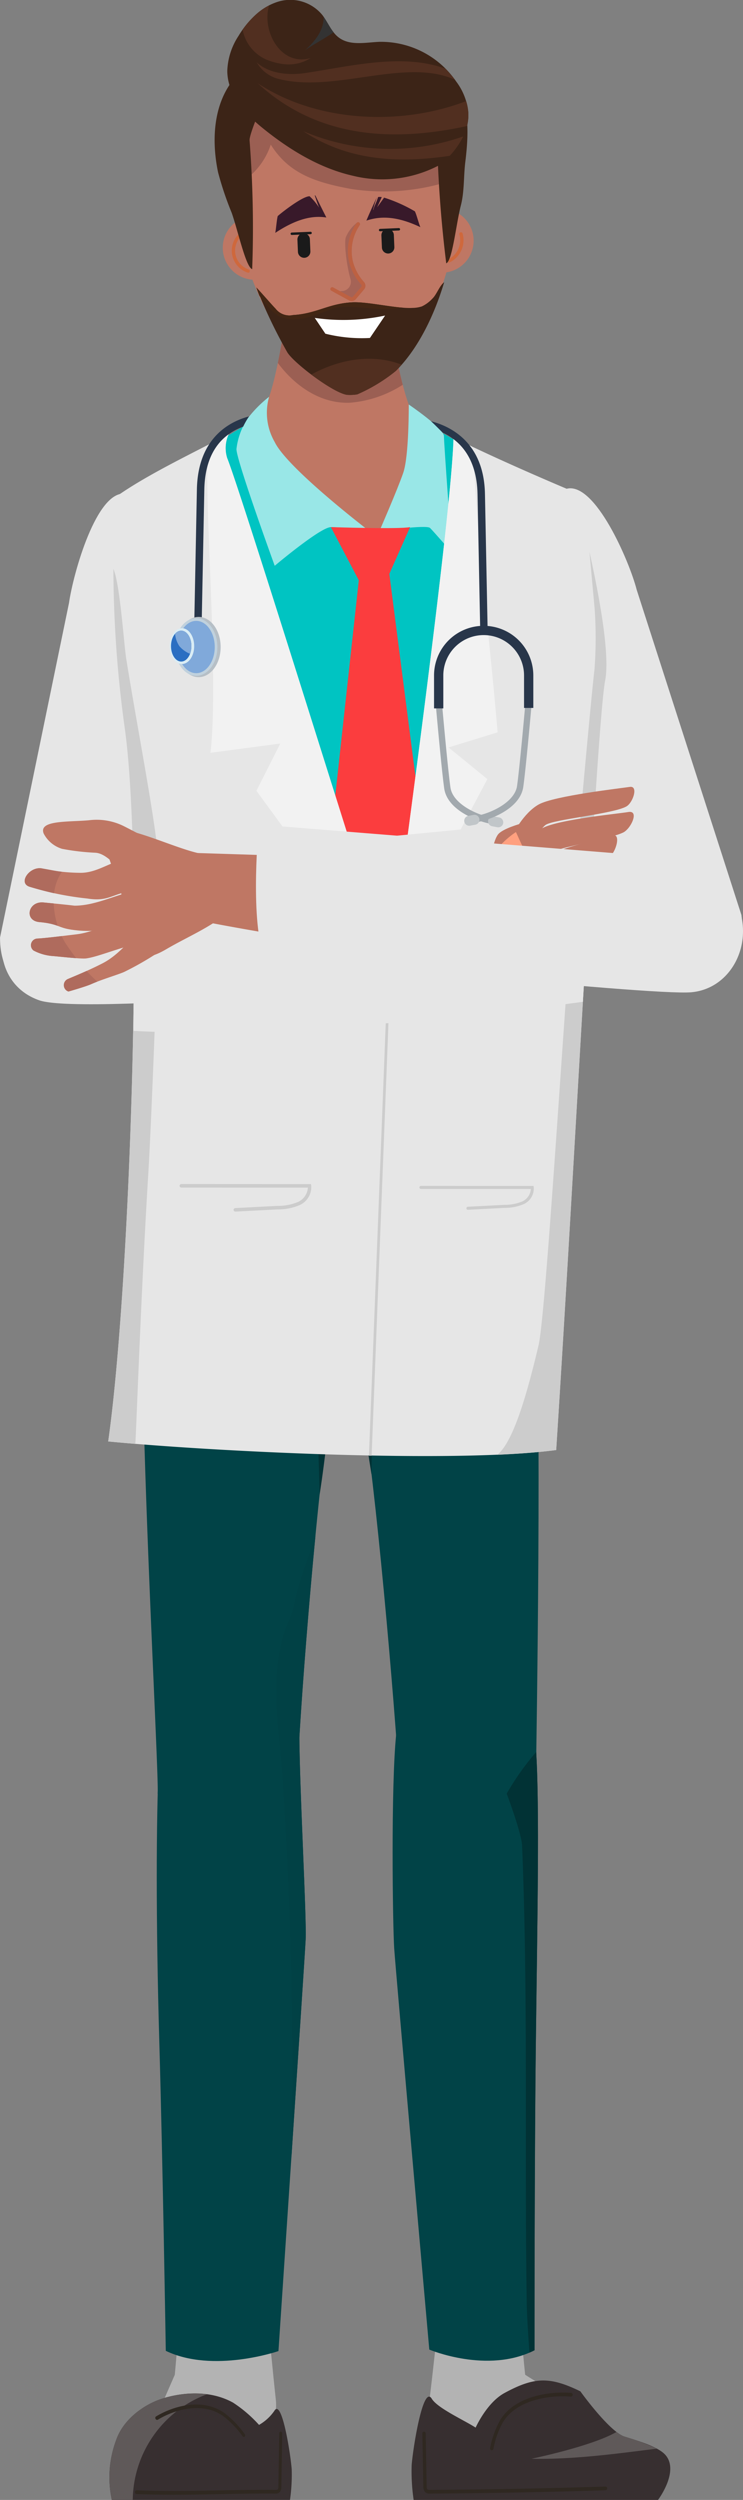 <svg id="doctor_man" data-name="doctor man" xmlns="http://www.w3.org/2000/svg" width="110.068" height="370.213" viewBox="0 0 110.068 370.213">
  <rect x="0" y="0" width="110.068" height="370.213" fill="#808080" stroke="none"/>
  <g id="Group_3520" data-name="Group 3520" transform="translate(25.371 45.953)">
    <g id="Group_3518" data-name="Group 3518">
      <path id="Path_4468" data-name="Path 4468" d="M1329.079,274.632c9.14-3.705,15.332-11.013,20.64-18.992-4.334-2.277-7.584-4.716-13.522-7.313-.614-.268-1.413-1.889-2.2-3.98-1.434-3.8-2.838-12.364-3.051-13.969h-15.005c-.192,1.448-1.354,9.165-2.633,12.82-.918,2.623-1.9,4.812-2.619,5.128-5.319,2.327-8.277,4.526-11.876,6.6C1306.982,264.309,1315.975,274.952,1329.079,274.632Z" transform="translate(-1298.81 -230.38)" fill="#bf7764"/>
    </g>
    <g id="Group_3519" data-name="Group 3519" transform="translate(15.787)">
      <path id="Path_4469" data-name="Path 4469" d="M1356.995,244.067a16.911,16.911,0,0,0,7.842-2.659c-1.08-4.171-1.988-9.763-2.155-11.028h-15.005c-.123.929-.645,4.434-1.341,7.794C1348.827,241.538,1352.624,244.235,1356.995,244.067Z" transform="translate(-1346.334 -230.38)" fill="#9b5f53"/>
    </g>
  </g>
  <g id="Group_3525" data-name="Group 3525" transform="translate(16.217 173.97)">
    <g id="Group_3522" data-name="Group 3522" transform="translate(0 169.98)">
      <g id="Group_3521" data-name="Group 3521">
        <path id="Path_4470" data-name="Path 4470" d="M1292.347,1141.274l2.673-6.118.678-7.723h13.144s.714,7.5,1.142,11.429-2.428,7.679-8,7.143S1292.347,1141.274,1292.347,1141.274Z" transform="translate(-1285.34 -1127.433)" fill="#b3b3b3"/>
        <path id="Path_4471" data-name="Path 4471" d="M1272.257,1165.89c1.1-3.121,4.181-5.207,6.585-6.021s6.895-1.6,10.716.516a19.411,19.411,0,0,1,3.851,3.3,6.926,6.926,0,0,0,2.278-2.092c1.073-1.807,2.33,5.947,2.561,8.611a25.977,25.977,0,0,1-.253,4.587H1271.6A15.793,15.793,0,0,1,1272.257,1165.89Z" transform="translate(-1271.254 -1148.532)" fill="#372f30"/>
        <path id="Path_4472" data-name="Path 4472" d="M1285.7,1159.146a15.73,15.73,0,0,0-6.86.727c-2.4.813-5.487,2.9-6.585,6.021a15.793,15.793,0,0,0-.654,8.9h3.1A16.929,16.929,0,0,1,1285.7,1159.146Z" transform="translate(-1271.254 -1148.534)" fill="#5f5959"/>
      </g>
      <path id="Path_4473" data-name="Path 4473" d="M1304.895,1168.765a.237.237,0,0,1-.286-.1,13.914,13.914,0,0,0-2.882-2.994c-2.976-2.107-7.07-1.018-9.671.56a.248.248,0,0,1-.325-.126.263.263,0,0,1,.054-.355c2.7-1.636,6.976-2.754,10.132-.519a14.509,14.509,0,0,1,3.02,3.129.285.285,0,0,1,0,.371A.181.181,0,0,1,1304.895,1168.765Z" transform="translate(-1284.899 -1151.841)" fill="#2f2821"/>
      <path id="Path_4474" data-name="Path 4474" d="M1303.477,1185.223h-.038c-7.644-.051-12.918.344-20.577.071a.257.257,0,0,1-.215-.284.248.248,0,0,1,.227-.268c7.655.273,12.927-.122,20.567-.071.145,0,.3-.005.373-.1a.844.844,0,0,0,.071-.421l.128-7.835a.252.252,0,0,1,.221-.271h0a.256.256,0,0,1,.216.282l-.128,7.835a1.354,1.354,0,0,1-.192.789A.77.77,0,0,1,1303.477,1185.223Z" transform="translate(-1278.862 -1159.898)" fill="#2f2821"/>
    </g>
    <g id="Group_3524" data-name="Group 3524" transform="translate(44.727 169.98)">
      <g id="Group_3523" data-name="Group 3523">
        <path id="Path_4475" data-name="Path 4475" d="M1436.649,1140.222s-5.859-3.279-8.6-5.065l-.765-7.723h-12.117s-.8,7.5-1.288,11.429,2.737,7.679,9.016,7.143S1436.649,1140.222,1436.649,1140.222Z" transform="translate(-1411.198 -1127.433)" fill="#b3b3b3"/>
        <path id="Path_4476" data-name="Path 4476" d="M1443.56,1164.318c-1.257-1.5-5.505-2.5-6.267-2.822-2.309-.972-6.37-6.642-6.37-6.642-4.525-2.192-6.792-2.158-11.228.245-2.047,1.109-3.565,3.611-4.287,5.129-1.714-1.106-5.648-2.875-6.5-4.281-1.245-2.053-2.705,6.754-2.972,9.781a28.847,28.847,0,0,0,.293,5.21h36.2S1445.6,1166.747,1443.56,1164.318Z" transform="translate(-1405.894 -1144.675)" fill="#372f30"/>
        <path id="Path_4477" data-name="Path 4477" d="M1478,1178.665a35.142,35.142,0,0,0-4.964-1.847,4.81,4.81,0,0,1-1.011-.623c-3.728,2.15-12.6,3.968-12.6,3.968C1465.617,1180.289,1471.811,1179.444,1478,1178.665Z" transform="translate(-1441.642 -1159.996)" fill="#5f5959"/>
      </g>
      <path id="Path_4478" data-name="Path 4478" d="M1441.245,1167.2a.255.255,0,0,0,.242-.212,12.821,12.821,0,0,1,1.419-3.961c1.956-3.207,6.639-4.043,10.054-3.779a.264.264,0,0,0,.266-.257.269.269,0,0,0-.231-.295c-3.549-.27-8.427.62-10.5,4.021a13.363,13.363,0,0,0-1.491,4.142.278.278,0,0,0,.184.333A.224.224,0,0,0,1441.245,1167.2Z" transform="translate(-1429.335 -1148.284)" fill="#2f2821"/>
      <path id="Path_4479" data-name="Path 4479" d="M1411.865,1185.223h.043c8.617-.051,17.365-.215,26-.488a.266.266,0,0,0,.242-.284.261.261,0,0,0-.256-.268c-8.63.273-17.373.437-25.987.488-.163,0-.343-.005-.42-.1a.763.763,0,0,1-.08-.421l-.145-7.835a.263.263,0,0,0-.249-.271h0a.265.265,0,0,0-.244.282l.145,7.835a1.231,1.231,0,0,0,.216.789A.928.928,0,0,0,1411.865,1185.223Z" transform="translate(-1409.145 -1159.898)" fill="#2f2821"/>
    </g>
    <path id="Path_4480" data-name="Path 4480" d="M1306.613,648.311a68.5,68.5,0,0,1,8.475,1.132l-.959,19.328c-1.763,8.64-4.5,39.994-5.291,55.945-.967,2.977-19.434,5.4-20.724,3.532.242-2.818-2.966-58.89-2.178-78.659C1286.119,645.023,1298.4,647.755,1306.613,648.311Z" transform="translate(-1280.976 -636.613)" fill="#014347"/>
    <path id="Path_4481" data-name="Path 4481" d="M1313.467,855.822c0,7.954,1.095,27.434.936,30.721s-4.03,60.968-4.03,60.968-9.659,3.341-16.689-.035c0,0-.449-28.026-.963-45.806s-.464-33.029-.069-41.246S1313.467,848.036,1313.467,855.822Z" transform="translate(-1285.34 -773.31)" fill="#014347"/>
    <path id="Path_4482" data-name="Path 4482" d="M1346.595,812.958c-.373-6.522-1.864-13.6-.186-20.5.373-2.05,1.491-3.727,1.863-5.59.692-3.6,2.1-6.889,3.165-10.252-.962,9.945-1.857,21.2-2.385,29.857.064,8.38,1.086,26.753.933,29.936-.08,1.668-1.117,17.349-2.119,32.388C1348.287,850.194,1347.791,831.544,1346.595,812.958Z" transform="translate(-1320.921 -723.176)" fill="#014145"/>
    <path id="Path_4483" data-name="Path 4483" d="M1385.2,648.969c-4.565.417-6.313,1.331-6.313,1.331l1.26,18.835c1.911,8.6,4.761,40.255,5.827,56.183,1.018,2.953,20.326,3.076,20.354-.547.02-2.608.937-55.022-.191-74.768C1405.873,645.443,1393.4,648.221,1385.2,648.969Z" transform="translate(-1343.13 -636.916)" fill="#014347"/>
    <path id="Path_4484" data-name="Path 4484" d="M1398.051,855.242c-.808,7.8-.513,28.437-.3,31.719s5.2,59.432,5.2,59.432,8.619,3.646,15.591.1c0,0-.019-28.031.2-45.82s.559-34.858.026-43.064S1398.851,847.515,1398.051,855.242Z" transform="translate(-1355.573 -772.413)" fill="#014347"/>
    <path id="Path_4485" data-name="Path 4485" d="M1450.667,886.822c-.186-2.05-2.275-7.583-2.275-7.583a39.722,39.722,0,0,1,4.367-6.161c.507,8.312.17,25.191-.045,42.777-.217,17.789-.2,45.82-.2,45.82-.249.127-.5.243-.753.352-.159-2.252-.31-4.5-.39-6.755C1451,932.722,1451.6,909.371,1450.667,886.822Z" transform="translate(-1389.548 -787.593)" fill="#013235"/>
    <path id="Path_4486" data-name="Path 4486" d="M1286.4,615.746v20.172c0,2.371,14.541,8.864,29.082,8.864s29.082-6.492,29.082-8.864V615.746Z" transform="translate(-1281.366 -615.746)" fill="#014347"/>
    <path id="Path_4487" data-name="Path 4487" d="M1325.605,635.047a106.853,106.853,0,0,0,18.955-2.3v-17H1286.4V629.8C1299.522,632.992,1312.24,635.394,1325.605,635.047Z" transform="translate(-1281.366 -615.746)" fill="#013235"/>
    <path id="Path_4488" data-name="Path 4488" d="M1371.317,694.193s-.337-6.435,3.813-9.148a98.341,98.341,0,0,1-12.665,4.562c.545,7,.83,19.789.83,19.789,1.052-6.7,1.425-12.273,2.025-15.214h0c.32.007.639.012.959.012.965,0,1.931-.034,2.892-.1l.01.148c.536,2.412.938,7.026,1.815,12.213C1370.994,701.122,1371.317,697.345,1371.317,694.193Z" transform="translate(-1332.165 -662.024)" fill="#013235"/>
  </g>
  <path id="Path_4489" data-name="Path 4489" d="M1241.051,312.1s9.654,7.814,9.039,12.118l-8.9,56.749c-.615,4.3-11.061,5.746-13.316,5.21s-5.439-2.792-5.433-8.342l10.219-49.561C1233.271,323.97,1236.747,311.485,1241.051,312.1Z" transform="translate(-1222.437 -238.985)" fill="#e6e6e6"/>
  <path id="Path_4490" data-name="Path 4490" d="M1460.083,309.791s-8.461,8.616-7.384,12.828l14.984,55.455c1.076,4.212,11.618,4.517,13.8,3.74s5.105-3.363,4.5-8.88l-15.515-48.167C1469.393,320.555,1464.295,308.714,1460.083,309.791Z" transform="translate(-1376.144 -237.412)" fill="#e6e6e6"/>
  <g id="Group_3526" data-name="Group 3526" transform="translate(19.371 58.755)">
    <path id="Path_4491" data-name="Path 4491" d="M1299.191,279.011c-6.1,3.594-12.063,7.258-17.866,11.319-1.775,15.5,1.1,34.4,1.1,34.4,2.871,20.543,1.854,53.39,4.725,73.933a250.583,250.583,0,0,0,51.1-.827c4.363-33.816,6.889-73.787,8.115-80.184,1.267-6.612-4.475-27.854-4.475-27.854s-10.443-6.266-18.532-10.789c0,0-3.614,16.769-6.331,16.769C1311.264,295.78,1299.191,279.011,1299.191,279.011Z" transform="translate(-1280.748 -275.658)" fill="#00c4c2"/>
    <path id="Path_4492" data-name="Path 4492" d="M1391.6,291.141s6.99-1.009,7.515-.483,3.246,3.648,3.246,3.648-1.189-16.087-1.189-17.241-5.212-4.691-5.212-4.691.049,7.584-.812,10.1S1391.6,291.141,1391.6,291.141Z" transform="translate(-1354.777 -271.226)" fill="#99e7e7"/>
    <path id="Path_4493" data-name="Path 4493" d="M1347.752,288.952s-12.3-9.377-14.2-13.331a8.674,8.674,0,0,1-.831-6.7,17.863,17.863,0,0,0-3.16,3.185,10.228,10.228,0,0,0-1.676,4.566c0,1.693,5.668,17.277,5.668,17.277s6.782-5.723,8.321-5.723S1347.752,288.952,1347.752,288.952Z" transform="translate(-1312.228 -268.917)" fill="#99e7e7"/>
    <path id="Path_4494" data-name="Path 4494" d="M1364.967,327.029s10.144.334,11.731,0l-3.075,6.925,7.937,61.558-7.452,13.354-11.645-13.211,6.638-60.748Z" transform="translate(-1335.319 -307.724)" fill="#fb3d3e"/>
  </g>
  <g id="Group_3529" data-name="Group 3529" transform="translate(16.033 64.282)">
    <path id="Path_4495" data-name="Path 4495" d="M1339.842,294.171s-9.923-4.118-17.991-8.086c-.248,11.74-8.508,71.757-9.439,78.466-3.727-11.368-22.043-70.42-24.093-75.452a4.9,4.9,0,0,1,.238-3.543c-5.492,2.906-11.874,5.9-16.511,9.144-1.776,15.5,1.1,34.4,1.1,34.4,2.871,20.543.847,82.454-2.448,105.636,15.152,1.466,51.273,3.289,66.361,1.272,2.78-43.052,6.029-107.588,7.255-113.985C1345.584,315.413,1339.842,294.171,1339.842,294.171Z" transform="translate(-1270.701 -285.556)" fill="#e6e6e6"/>
    <g id="Group_3528" data-name="Group 3528">
      <g id="Group_3527" data-name="Group 3527" transform="translate(0 17.434)">
        <path id="Path_4496" data-name="Path 4496" d="M1457.866,338.038l.773,8.478a63.028,63.028,0,0,1-.027,8.953c-.4,3.247-2.355,24.422-3.235,35.325-1.451,17.968-4,60.308-5.049,64.745-1.7,7.2-3.725,14.294-6.106,16.22,3.279-.143,6.239-.37,8.719-.7,2.779-43.052,6.029-107.588,7.255-113.985C1460.921,353.282,1459.344,344.686,1457.866,338.038Z" transform="translate(-1386.578 -338.038)" fill="#ccc"/>
        <path id="Path_4497" data-name="Path 4497" d="M1276.627,435.388c.492-8.018,1.605-36.525,1.605-44.758,0-5.1-2.958-19.83-4.822-31.384-.373-2.05-.927-11.245-1.943-13.576a173.556,173.556,0,0,0,1.681,23.576c2.871,20.543.847,82.454-2.448,105.636,1.228.119,2.573.24,4.014.361C1274.805,474.6,1275.548,452.953,1276.627,435.388Z" transform="translate(-1270.701 -343.135)" fill="#ccc"/>
        <path id="Path_4498" data-name="Path 4498" d="M1386.96,595.648h.4l2.811-72.3h-.4Z" transform="translate(-1348.339 -461.79)" fill="#ccc"/>
        <path id="Path_4499" data-name="Path 4499" d="M1310.793,623.966h.014l6.242-.325a8.051,8.051,0,0,0,3.276-.644,2.917,2.917,0,0,0,1.7-2.884l-.036-.219-19.2-.008h0a.261.261,0,1,0,0,.522l18.745.008a2.517,2.517,0,0,1-1.447,2.116,7.649,7.649,0,0,1-3.066.588l-6.241.325a.261.261,0,0,0,.013.522Z" transform="translate(-1291.955 -526.257)" fill="#ccc"/>
        <path id="Path_4500" data-name="Path 4500" d="M1416.653,624.237h.012l5.42-.282a6.979,6.979,0,0,0,2.845-.559,2.531,2.531,0,0,0,1.48-2.5l-.031-.19-16.675-.007h0a.227.227,0,0,0,0,.454l16.277.006a2.186,2.186,0,0,1-1.257,1.837,6.639,6.639,0,0,1-2.662.51l-5.419.282a.227.227,0,0,0,.011.453Z" transform="translate(-1363.375 -526.797)" fill="#ccc"/>
      </g>
      <path id="Path_4501" data-name="Path 4501" d="M1318.055,285.556c-.853.451-1.729.905-2.615,1.361a9.823,9.823,0,0,0-.419,1.808c-.745,5.032,1.627,33.036.322,44.031l10.343-1.371-3.534,7s4.982,6.808,6.473,8.858c4.5,5.8,13,16.451,13,16.451-4.28-13.194-21.811-69.677-23.813-74.594A4.9,4.9,0,0,1,1318.055,285.556Z" transform="translate(-1300.199 -285.556)" fill="#f2f2f2"/>
      <path id="Path_4502" data-name="Path 4502" d="M1410.956,337.715l-5.75-4.692,7.268-2.236c-1.118-13.231-2.8-26.462-3.541-39.88a9.1,9.1,0,0,0-.374-2.5c-.885-.42-1.763-.843-2.62-1.264-.233,11.033-7.668,65.616-9.32,77.608Z" transform="translate(-1354.79 -286.618)" fill="#f2f2f2"/>
    </g>
  </g>
  <g id="Group_3550" data-name="Group 3550" transform="translate(31.794 0)">
    <g id="Group_3548" data-name="Group 3548">
      <g id="Group_3547" data-name="Group 3547">
        <g id="Group_3544" data-name="Group 3544" transform="translate(1.201 10.81)">
          <g id="Group_3534" data-name="Group 3534" transform="translate(0 20.084)">
            <g id="Group_3531" data-name="Group 3531" transform="translate(27.677)">
              <path id="Path_4503" data-name="Path 4503" d="M1405.081,189.994a4.746,4.746,0,1,0,4.544-4.94A4.746,4.746,0,0,0,1405.081,189.994Z" transform="translate(-1405.077 -185.049)" fill="#bf7764"/>
              <g id="Group_3530" data-name="Group 3530" transform="translate(4.664 3.494)">
                <path id="Path_4504" data-name="Path 4504" d="M1419.374,200.352l.033,0a3.646,3.646,0,0,0,2.9-4.6.246.246,0,1,0-.474.135,3.154,3.154,0,0,1-2.511,3.982.246.246,0,0,0,.053.488Z" transform="translate(-1419.118 -195.569)" fill="#cf683c"/>
              </g>
            </g>
            <g id="Group_3533" data-name="Group 3533" transform="translate(0 1.04)">
              <ellipse id="Ellipse_134" data-name="Ellipse 134" cx="4.746" cy="4.746" rx="4.746" ry="4.746" transform="translate(0 0.014) rotate(-0.082)" fill="#bf7764"/>
              <g id="Group_3532" data-name="Group 3532" transform="translate(1.346 2.664)">
                <path id="Path_4505" data-name="Path 4505" d="M1328.261,201.99a.246.246,0,0,0,.066-.48,2.947,2.947,0,0,1-1.158-4.89.246.246,0,1,0-.347-.349,3.44,3.44,0,0,0,1.351,5.706A.254.254,0,0,0,1328.261,201.99Z" transform="translate(-1325.813 -196.2)" fill="#cf683c"/>
              </g>
            </g>
          </g>
          <path id="Path_4506" data-name="Path 4506" d="M1331.61,154.047s5.607,17.219,15.479,16.846c9.875-.436,14.022-18.079,14.022-18.079-1.545-7.29.624-14.735-.921-22.025-.07.036-8-6.425-14.879-6.193-6.864.344-14.488,7.458-14.571,7.424C1329.81,139.413,1332.541,146.654,1331.61,154.047Z" transform="translate(-1327.626 -124.59)" fill="#bf7764"/>
          <path id="Path_4507" data-name="Path 4507" d="M1346.72,141.778c-5.582-1.019-9.34-2.382-11.979-6.583a10.426,10.426,0,0,1-3.869,5.26,35.934,35.934,0,0,1-.13-8.435c.083.034,7.707-7.08,14.571-7.424,6.879-.232,14.808,6.229,14.879,6.193a40.04,40.04,0,0,1,.5,9.992A32.2,32.2,0,0,1,1346.72,141.778Z" transform="translate(-1327.627 -124.59)" fill="#9b5f53"/>
          <g id="Group_3543" data-name="Group 3543" transform="translate(7.782 18.127)">
            <g id="Group_3538" data-name="Group 3538" transform="translate(15.358 4.838)">
              <g id="Group_3537" data-name="Group 3537">
                <g id="Group_3535" data-name="Group 3535" transform="translate(0.327 0.096)">
                  <path id="Rectangle_905" data-name="Rectangle 905" d="M.922,0h0a.923.923,0,0,1,.923.923V2.714a.923.923,0,0,1-.923.923h0A.923.923,0,0,1,0,2.714V.922A.922.922,0,0,1,.922,0Z" transform="translate(0 0.077) rotate(-2.407)" fill="#1a1a1a"/>
                </g>
                <g id="Group_3536" data-name="Group 3536">
                  <path id="Path_4508" data-name="Path 4508" d="M1391.6,194.195l2.781-.116a.18.18,0,0,0,.171-.186h0a.18.18,0,0,0-.186-.171l-2.781.117a.179.179,0,0,0-.171.186h0A.179.179,0,0,0,1391.6,194.195Z" transform="translate(-1391.418 -193.721)" fill="#1a1a1a"/>
                </g>
              </g>
            </g>
            <g id="Group_3541" data-name="Group 3541" transform="translate(3.245 5.57)">
              <g id="Group_3540" data-name="Group 3540" transform="translate(0 0)">
                <g id="Group_3539" data-name="Group 3539">
                  <path id="Rectangle_906" data-name="Rectangle 906" d="M.923,0h0a.923.923,0,0,1,.923.923V2.714a.922.922,0,0,1-.922.922h0A.923.923,0,0,1,0,2.714V.923A.923.923,0,0,1,.923,0Z" transform="matrix(0.999, -0.042, 0.042, 0.999, 0, 0.077)" fill="#1a1a1a"/>
                </g>
              </g>
            </g>
            <path id="Path_4509" data-name="Path 4509" d="M1352.2,195.842l2.781-.116a.179.179,0,0,0,.171-.186h0a.179.179,0,0,0-.186-.171l-2.781.116a.18.18,0,0,0-.171.186h0A.179.179,0,0,0,1352.2,195.842Z" transform="translate(-1349.743 -189.983)" fill="#1a1a1a"/>
            <g id="Group_3542" data-name="Group 3542" transform="translate(8.159 3.966)">
              <path id="Path_4510" data-name="Path 4510" d="M1371.447,201.475l2.2,1.2a.822.822,0,0,0,1.019-.191l1.215-1.44a.821.821,0,0,0-.034-1.1,7.269,7.269,0,0,1-1.618-2.992,6.834,6.834,0,0,1,1-5.408.28.28,0,0,0-.453-.329,5.315,5.315,0,0,0-1.6,2.117c-.251.73.027,3.861.723,6.306a1.38,1.38,0,0,1-1.182,1.653A6.154,6.154,0,0,0,1371.447,201.475Z" transform="translate(-1370.882 -191.097)" fill="#a56356"/>
              <path id="Path_4511" data-name="Path 4511" d="M1372.819,202.769a.82.82,0,0,1-.307-.095l-2.621-1.428a.28.28,0,1,1,.268-.492l2.621,1.428a.26.26,0,0,0,.323-.06l1.215-1.44a.262.262,0,0,0-.009-.352,7.831,7.831,0,0,1-1.751-3.22,7.28,7.28,0,0,1,1.082-5.9.28.28,0,0,1,.453.329,6.834,6.834,0,0,0-1,5.408,7.268,7.268,0,0,0,1.618,2.992.821.821,0,0,1,.034,1.1l-1.215,1.44A.824.824,0,0,1,1372.819,202.769Z" transform="translate(-1369.746 -191.097)" fill="#bd6142"/>
            </g>
            <path id="Path_4512" data-name="Path 4512" d="M1350.267,179.283a8.242,8.242,0,0,1,1.42,1.707c-.188-.391-.641-1.83-.659-1.833.034,0,.068.007.1.013q.8,1.629,1.627,3.26c-2.141-.338-4.507.252-7.571,2.278.118-.541.217-1.928.366-2.483C1345.8,181.96,1349.156,179.283,1350.267,179.283Z" transform="translate(-1345.186 -179.157)" fill="#38192a"/>
            <path id="Path_4513" data-name="Path 4513" d="M1387.368,179.909c-.026.01-.7,2.057-.5,1.839.083-.559.371-.875.682-1.893a1.528,1.528,0,0,1,.544.01l-.684,1.509,1.032-1.436A22.165,22.165,0,0,1,1393,181.97c.274.543.568,1.809.818,2.343-3.252-1.536-5.7-1.74-8-.969C1386.277,182.222,1387.333,179.921,1387.368,179.909Z" transform="translate(-1372.318 -179.61)" fill="#38192a"/>
          </g>
        </g>
        <g id="Group_3546" data-name="Group 3546">
          <path id="Path_4514" data-name="Path 4514" d="M1320.676,133.22a47.624,47.624,0,0,1-2.02-6c-1.017-4.857-.691-10.394,2.594-14.113,1.018-1.153,2.718-2.119,4.028-1.313a11.045,11.045,0,0,1,2.9-4.884c3.315-3.238-4.938,13.615-4.856,15.569a168.575,168.575,0,0,1,.388,19.079C1322.776,141.293,1321.592,135.83,1320.676,133.22Z" transform="translate(-1318.145 -101.7)" fill="#3c2417"/>
          <path id="Path_4515" data-name="Path 4515" d="M1414.954,140.752c.539-2.08.4-4.342.665-6.474.608-4.925.668-10.085-2.917-13.518-1.111-1.064-2.885-1.885-4.124-.972-.67-1.794,2.762,8.53,2.843,10.484a183.239,183.239,0,0,0,1.372,19.038C1413.7,148.966,1414.26,143.43,1414.954,140.752Z" transform="translate(-1378.48 -110.311)" fill="#3c2417"/>
          <g id="Group_3545" data-name="Group 3545" transform="translate(1.875)">
            <path id="Path_4516" data-name="Path 4516" d="M1328.162,94.089a13.826,13.826,0,0,0-2.707,3.275,10.027,10.027,0,0,0-1.666,5.186c.024,3.574,2.693,6.41,5.309,8.522,4,3.231,8.464,5.912,13.3,7.005a18.073,18.073,0,0,0,13.229-1.805c2.134-2.045,4.032-4.52,3.866-7.549a8.994,8.994,0,0,0-1.777-4.579,13.513,13.513,0,0,0-11.411-5.9c-2.132.095-4.524.663-6.208-.807-.956-.834-1.442-2.157-2.237-3.178a6.15,6.15,0,0,0-6.777-1.885A8.681,8.681,0,0,0,1328.162,94.089Z" transform="translate(-1323.788 -92.049)" fill="#3c2417"/>
            <path id="Path_4517" data-name="Path 4517" d="M1339.79,121.881a5.258,5.258,0,0,1-2.87-2.344c1.922,1.768,5.01,1.947,7.457,1.536,6.692-1.028,14.158-2.9,20.478-.615a14.252,14.252,0,0,1,1.416,1.644C1358.836,118.74,1348.131,124.28,1339.79,121.881Z" transform="translate(-1332.558 -110.297)" fill="#512f20"/>
            <path id="Path_4518" data-name="Path 4518" d="M1340.695,102.242c-2.1,1.32-4.266,1.1-6.457.27a6.083,6.083,0,0,1-3.617-4.473,13.063,13.063,0,0,1,2.1-2.356,9.332,9.332,0,0,1,1.829-1.246C1333.4,98.267,1336.308,103.536,1340.695,102.242Z" transform="translate(-1328.351 -93.644)" fill="#512f20"/>
            <path id="Path_4519" data-name="Path 4519" d="M1337.307,129.12c8.726,5.779,21.125,6.4,30.9,2.658a7.052,7.052,0,0,1,.318,1.7,6.752,6.752,0,0,1-.193,1.993C1357.4,137.85,1346.228,137.325,1337.307,129.12Z" transform="translate(-1332.816 -116.805)" fill="#512f20"/>
            <path id="Path_4520" data-name="Path 4520" d="M1357.672,150.521a32.8,32.8,0,0,0,23.7.782,12.333,12.333,0,0,1-2,2.868C1371.824,155.294,1364.293,154.941,1357.672,150.521Z" transform="translate(-1346.416 -131.097)" fill="#512f20"/>
            <path id="Path_4521" data-name="Path 4521" d="M1361.075,99.521c.522.744.931,1.6,1.481,2.3-1.4.992-3.1,1.837-4.294,2.713C1359.745,103.249,1361.15,101.522,1361.075,99.521Z" transform="translate(-1346.81 -97.039)" fill="#333"/>
          </g>
        </g>
      </g>
    </g>
    <g id="Group_3549" data-name="Group 3549" transform="translate(6.184 41.796)">
      <path id="Path_4522" data-name="Path 4522" d="M1350.873,220.846c-3.477.208-5.2,1.673-8.677,1.881a2.587,2.587,0,0,1-2.6-.955c-.482-.484-2.352-2.641-2.834-3.125a74.008,74.008,0,0,0,4.531,9.508c.8,1.52,6.754,6.051,8.87,6.384a6.828,6.828,0,0,0,1.541-.064,24.614,24.614,0,0,0,5.72-3.474c3.434-3.41,5.775-8.5,7.16-13.134-.685.491-1.119,1.832-1.733,2.409a5.1,5.1,0,0,1-1.57,1.17,4.529,4.529,0,0,1-1.355.221C1357.493,221.812,1353.3,220.7,1350.873,220.846Z" transform="translate(-1336.761 -217.867)" fill="#3c2417"/>
      <path id="Path_4523" data-name="Path 4523" d="M1374.632,252.864c-.279.317-.563.626-.858.919a24.612,24.612,0,0,1-5.719,3.474,6.824,6.824,0,0,1-1.541.064c-1.123-.177-3.326-1.537-5.267-3C1365.405,252.047,1370.3,251.176,1374.632,252.864Z" transform="translate(-1353.112 -240.649)" fill="#512f20"/>
      <path id="Path_4524" data-name="Path 4524" d="M1340.356,224.571c-1.318-.512-3.148-3.13-3.148-3.13-.173-.434-.327-.849-.448-1.228.482.484,2.352,2.641,2.834,3.125a2.587,2.587,0,0,0,2.6.955c3.478-.208,5.2-1.673,8.677-1.881,2.012-.12,5.225.618,7.652.795-.368.055-.734.1-1.089.144-3.145.377-7.114-.8-9.42.019S1342.922,225.568,1340.356,224.571Z" transform="translate(-1336.761 -219.434)" fill="#422614"/>
      <path id="Path_4525" data-name="Path 4525" d="M1373.228,232.713a29.624,29.624,0,0,1-10.421.351l1.57,2.338a22.318,22.318,0,0,0,6.6.633Z" transform="translate(-1354.155 -227.781)" fill="#fff"/>
    </g>
  </g>
  <g id="Group_3564" data-name="Group 3564" transform="translate(0.25 116.519)">
    <path id="Path_4526" data-name="Path 4526" d="M1348.553,527.231s-40.718,5.744-66.567,4.307l.034-7.788,66.867-2.2Z" transform="translate(-1262.454 -495.393)" fill="#e6e6e6" style="mix-blend-mode: multiply;isolation: isolate"/>
    <g id="Group_3563" data-name="Group 3563">
      <g id="Group_3562" data-name="Group 3562">
        <g id="Group_3551" data-name="Group 3551" transform="translate(71.286)">
          <path id="Path_4527" data-name="Path 4527" d="M1451.036,449.917s1.567-3.215,3.866-4.5,12.326-2.419,13.492-2.6c1.31-.2.479,2.345-.511,2.9-1.989,1.111-10.869,1.913-11.973,2.739s-3.407,5.143-3.407,5.143Z" transform="translate(-1446.632 -442.804)" fill="#bf7764"/>
          <path id="Path_4528" data-name="Path 4528" d="M1452.612,460.91s1.567-3.215,3.866-4.5,11.1-2.132,12.757-2.406.39,2.469-.762,3.032c-2.047,1-9.677,2.193-10.781,3.019a31.274,31.274,0,0,0-3.613,4.532Z" transform="translate(-1447.685 -450.272)" fill="#bf7764"/>
          <path id="Path_4529" data-name="Path 4529" d="M1455.425,472.737s.991-3.334,2.8-4.81,9.126-3.082,10.491-3.5.58,2.423-.333,3.082c-1.621,1.172-7.92,3.02-8.766,3.937a31.1,31.1,0,0,0-2.58,4.821Z" transform="translate(-1449.563 -457.217)" fill="#bf7764"/>
          <path id="Path_4530" data-name="Path 4530" d="M1454.483,485.371s.645-3.3,2.472-4.254c1.353-.708,7.226-2.9,8.433-3.272a.98.98,0,0,1,1.009,1.656c-1.433,1.036-6.7,3.315-7.45,4.126a52.819,52.819,0,0,0-3.042,4.869Z" transform="translate(-1448.934 -466.164)" fill="#ffa07f"/>
          <path id="Path_4531" data-name="Path 4531" d="M1441.2,465.255s.177-3.109,1.066-4.4c.621-.9,3.431-1.659,3.431-1.659l-.546,1.765Z" transform="translate(-1440.063 -453.749)" fill="#bf7764"/>
          <path id="Path_4532" data-name="Path 4532" d="M1442.674,462.971l4.961,10.854s-1.282,5.262-4.055,6.074-4.274,2.153-5.088,1.01-1.048-9.707-.065-12.805S1442.674,462.971,1442.674,462.971Z" transform="translate(-1437.78 -456.272)" fill="#ffa07f"/>
        </g>
        <g id="Group_3554" data-name="Group 3554" transform="translate(0 6.163)">
          <g id="Group_3553" data-name="Group 3553">
            <g id="Group_3552" data-name="Group 3552">
              <path id="Path_4533" data-name="Path 4533" d="M1292.8,461.355s2.271,18.128,2.5,22.029c0,0-59.655,5.851-66.569,3.418-6.156-2.166-6.871-9.415-3.653-13.541s9.645-6.87,19.97-7.545S1292.8,461.355,1292.8,461.355Z" transform="translate(-1223.189 -461.355)" fill="#e6e6e6"/>
            </g>
          </g>
        </g>
        <g id="Group_3561" data-name="Group 3561" transform="translate(3.408 4.901)">
          <g id="Group_3556" data-name="Group 3556" transform="translate(20.895 4.836)">
            <g id="Group_3555" data-name="Group 3555">
              <path id="Path_4534" data-name="Path 4534" d="M1302.333,482.4c7.12,1.4,22.7,3.963,29.912,4.844l26.521,3.24c2.585.316,5.346.593,7.772-.922,1.025-.639,1.638-4.811-.223-7.585a16.441,16.441,0,0,0-7.272-6.36c-3.16-1.6-6.75-1.745-10.257-1.87-14.168-.508-50-1.635-50-1.635S1291.4,480.249,1302.333,482.4Z" transform="translate(-1296.347 -472.115)" fill="#bf7764"/>
            </g>
          </g>
          <g id="Group_3560" data-name="Group 3560">
            <g id="Group_3558" data-name="Group 3558">
              <g id="Group_3557" data-name="Group 3557">
                <path id="Path_4535" data-name="Path 4535" d="M1287.883,473.24c-2.785,2.6-6.423,4.045-9.7,5.961-1.334.781-2.971,1.567-4.281.886a4.224,4.224,0,0,1-1.565-1.875c-1.277-2.341-.073-6.516-1.579-9.62-1.057-2.179-2.639-6.989-1.367-7.186,3.349-.519,10.131,3.018,14.025,3.727a3.085,3.085,0,0,1,1.5.73C1286.579,467.332,1290.245,471.039,1287.883,473.24Z" transform="translate(-1257.138 -460.094)" fill="#bf7764"/>
                <path id="Path_4536" data-name="Path 4536" d="M1249.233,479.661c-2.814.4-3.394,1.6-6.471,1.106a45.192,45.192,0,0,1-8.563-1.738c-1.787-.529-.06-3.039,1.775-2.729a26.387,26.387,0,0,0,5.531.653c2.657.107,4.627-1.714,7.132-2.071C1250.322,474.643,1250.922,479.421,1249.233,479.661Z" transform="translate(-1233.447 -469.121)" fill="#bf7764"/>
                <path id="Path_4537" data-name="Path 4537" d="M1251.537,493.32c-3.754.523-4.847,1.728-8.686,1.382-3.266-.294-2.451-.927-5.788-1.245-2.289-.218-1.666-3.123.619-2.906,3.416.326,4.626.477,4.626.477,3.408-.019,6.473-1.892,9.815-2.357C1254.372,488.358,1253.791,493.006,1251.537,493.32Z" transform="translate(-1234.902 -478.325)" fill="#bf7764"/>
                <path id="Path_4538" data-name="Path 4538" d="M1252.4,502.825c-3.673.935-6.4,2.114-8.032,2.318-.758.094-4.147-.307-5.076-.368a7.227,7.227,0,0,1-2.705-.81.992.992,0,0,1,.615-1.77c1.114-.059,3.386-.338,5.771-.626,3.384-.408,6.223-2.6,9.494-3.431C1254.667,497.579,1254.6,502.264,1252.4,502.825Z" transform="translate(-1235.285 -484.628)" fill="#bf7764"/>
                <path id="Path_4539" data-name="Path 4539" d="M1266.019,504.955a45.034,45.034,0,0,1-6.07,3.611c-.678.352-3.4,1.147-4.973,1.854-.849.38-3.388,1.1-3.388,1.1a.992.992,0,0,1-.038-1.873c1.024-.442,2.965-1.213,5.1-2.311,3.031-1.558,5.025-4.879,7.8-6.8C1266.322,499.248,1267.892,503.662,1266.019,504.955Z" transform="translate(-1245.105 -486.104)" fill="#bf7764"/>
                <path id="Path_4540" data-name="Path 4540" d="M1254.714,466.62c-2.331-2.406-3.782-4.094-5.321-4.2a34.174,34.174,0,0,1-4.947-.579,4.561,4.561,0,0,1-2.721-2.26c-.8-2,3.564-1.695,6.684-1.968a9.015,9.015,0,0,1,5.279.916c1.63.82,7.256,3.8,7.256,3.8Z" transform="translate(-1238.911 -457.558)" fill="#bf7764"/>
              </g>
            </g>
            <g id="Group_3559" data-name="Group 3559" transform="translate(0 7.152)">
              <path id="Path_4541" data-name="Path 4541" d="M1235.973,479.114c-1.834-.309-3.562,2.2-1.775,2.729,1.511.447,2.659.742,3.605.951a6.937,6.937,0,0,1,1.156-3.178C1238.113,479.527,1237.636,479.395,1235.973,479.114Z" transform="translate(-1233.447 -479.088)" fill="#af6b5d"/>
              <path id="Path_4542" data-name="Path 4542" d="M1251.549,526.059a.992.992,0,0,0,.038,1.873s2.539-.719,3.388-1.1c.268-.12.57-.243.889-.365a20.657,20.657,0,0,1-1.581-1.585C1253.141,525.4,1252.174,525.79,1251.549,526.059Z" transform="translate(-1245.105 -509.67)" fill="#af6b5d"/>
              <path id="Path_4543" data-name="Path 4543" d="M1239.2,494.485c-.449-.044-.948-.093-1.514-.147-2.285-.218-2.907,2.687-.619,2.906a9.677,9.677,0,0,1,2.723.558A12.343,12.343,0,0,1,1239.2,494.485Z" transform="translate(-1234.902 -489.265)" fill="#af6b5d"/>
              <path id="Path_4544" data-name="Path 4544" d="M1240.766,509.358c-1.506.178-2.8.321-3.564.361a.992.992,0,0,0-.615,1.77,7.227,7.227,0,0,0,2.705.81c.617.041,2.32.231,3.615.327-.569-.749-1.1-1.506-1.589-2.237A10.988,10.988,0,0,1,1240.766,509.358Z" transform="translate(-1235.285 -499.302)" fill="#af6b5d"/>
            </g>
          </g>
          <path id="Path_4545" data-name="Path 4545" d="M1337,459.634s-1.311,13.618.7,19.282c0,0,57.31,6.126,63.409,5.55,8.38-.791,11.727-13.879.189-19.663Z" transform="translate(-1302.319 -458.944)" fill="#e6e6e6"/>
        </g>
      </g>
    </g>
  </g>
  <g id="Group_3573" data-name="Group 3573" transform="translate(25.137 61.664)">
    <path id="Path_4546" data-name="Path 4546" d="M1309.42,288.483c-.206,10.64-.408,20.764-.408,20.764l1.1.022s.2-10.125.408-20.765c.118-6.084,3.2-8.376,5.757-9.315a11.629,11.629,0,0,1,.866-1.515C1314.212,278.452,1309.567,280.9,1309.42,288.483Z" transform="translate(-1305.389 -277.674)" fill="#28364a"/>
    <g id="Group_3565" data-name="Group 3565" transform="translate(0 29.692)">
      <path id="Path_4547" data-name="Path 4547" d="M1304.449,375.978c-1.8,0-3.265-2-3.265-4.462s1.464-4.462,3.265-4.462,3.265,2,3.265,4.462S1306.249,375.978,1304.449,375.978Z" transform="translate(-1300.162 -367.054)" fill="#b6bfc6"/>
      <path id="Path_4548" data-name="Path 4548" d="M1303.631,376.176c-1.73,0-3.137-1.913-3.137-4.265s1.407-4.266,3.137-4.266,3.137,1.914,3.137,4.266S1305.361,376.176,1303.631,376.176Z" transform="translate(-1299.701 -367.449)" fill="#c0d1dd"/>
      <ellipse id="Ellipse_135" data-name="Ellipse 135" cx="2.744" cy="3.873" rx="2.744" ry="3.873" transform="translate(1.186 0.589)" fill="#80a9da"/>
      <ellipse id="Ellipse_136" data-name="Ellipse 136" cx="1.816" cy="2.652" rx="1.816" ry="2.652" transform="translate(0 1.673)" fill="#daedf5"/>
      <path id="Path_4549" data-name="Path 4549" d="M1300.211,377.759c-.834,0-1.512-1.028-1.512-2.291s.678-2.291,1.512-2.291,1.511,1.028,1.511,2.291S1301.044,377.759,1300.211,377.759Z" transform="translate(-1298.503 -371.143)" fill="#2b6fc2"/>
      <path id="Path_4550" data-name="Path 4550" d="M1302.733,376.611a3.224,3.224,0,0,0,.2-1.143c0-1.263-.678-2.291-1.511-2.291a1.217,1.217,0,0,0-.909.461,3.939,3.939,0,0,0,.632,1.83A4.126,4.126,0,0,0,1302.733,376.611Z" transform="translate(-1299.715 -371.143)" fill="#80a9da"/>
    </g>
    <g id="Group_3572" data-name="Group 3572" transform="translate(38.719 0.716)">
      <g id="Group_3571" data-name="Group 3571">
        <path id="Path_4551" data-name="Path 4551" d="M1422.648,290.589c-.148-7.6-5.056-10-7.986-10.76.569.526,1.7,1.674,1.7,1.674,2.4,1.113,5.08,3.589,5.186,9.108.206,10.64.408,20.765.408,20.765l1.1-.022S1422.854,301.228,1422.648,290.589Z" transform="translate(-1414.662 -279.828)" fill="#28364a"/>
        <g id="Group_3570" data-name="Group 3570" transform="translate(0.443 30.298)">
          <g id="Group_3569" data-name="Group 3569">
            <g id="Group_3568" data-name="Group 3568">
              <g id="Group_3566" data-name="Group 3566" transform="translate(0.266 11.306)">
                <path id="Path_4552" data-name="Path 4552" d="M1425.244,423.135c-2.18-.313-6.74-2.019-7.208-5.289-.4-2.812-1.23-12.175-1.239-12.27a.467.467,0,0,1,.93-.082c.008.094.835,9.432,1.233,12.219.342,2.4,3.944,4.141,6.416,4.5a.467.467,0,0,1-.133.924Z" transform="translate(-1416.795 -405.069)" fill="#a2a9ae"/>
                <path id="Path_4553" data-name="Path 4553" d="M1441.459,457.585l-.776-.147a.74.74,0,0,1-.588-.862h0a.74.74,0,0,1,.862-.588l.776.147a.74.74,0,0,1,.588.862h0A.74.74,0,0,1,1441.459,457.585Z" transform="translate(-1432.347 -439.064)" fill="#c1c6c9"/>
              </g>
              <g id="Group_3567" data-name="Group 3567" transform="translate(4.473 11.075)">
                <path id="Path_4554" data-name="Path 4554" d="M1433.02,422.438c2.18-.313,6.741-2.019,7.208-5.289.4-2.812,1.23-12.175,1.239-12.269a.467.467,0,1,0-.93-.082c-.008.094-.835,9.432-1.233,12.219-.342,2.4-3.944,4.142-6.417,4.5a.467.467,0,1,0,.133.924Z" transform="translate(-1431.481 -404.372)" fill="#a2a9ae"/>
                <path id="Path_4555" data-name="Path 4555" d="M1430.334,456.888l.776-.147a.74.74,0,0,0,.588-.862h0a.74.74,0,0,0-.862-.588l-.776.147a.741.741,0,0,0-.588.862h0A.74.74,0,0,0,1430.334,456.888Z" transform="translate(-1429.459 -438.367)" fill="#c1c6c9"/>
              </g>
              <path id="Path_4556" data-name="Path 4556" d="M1417.368,383.262h-1.373v-4.876a7.353,7.353,0,0,1,14.706,0v4.807h-1.373v-4.807a5.98,5.98,0,0,0-11.96,0Z" transform="translate(-1415.995 -371.034)" fill="#28364a"/>
            </g>
          </g>
        </g>
      </g>
    </g>
  </g>
</svg>
